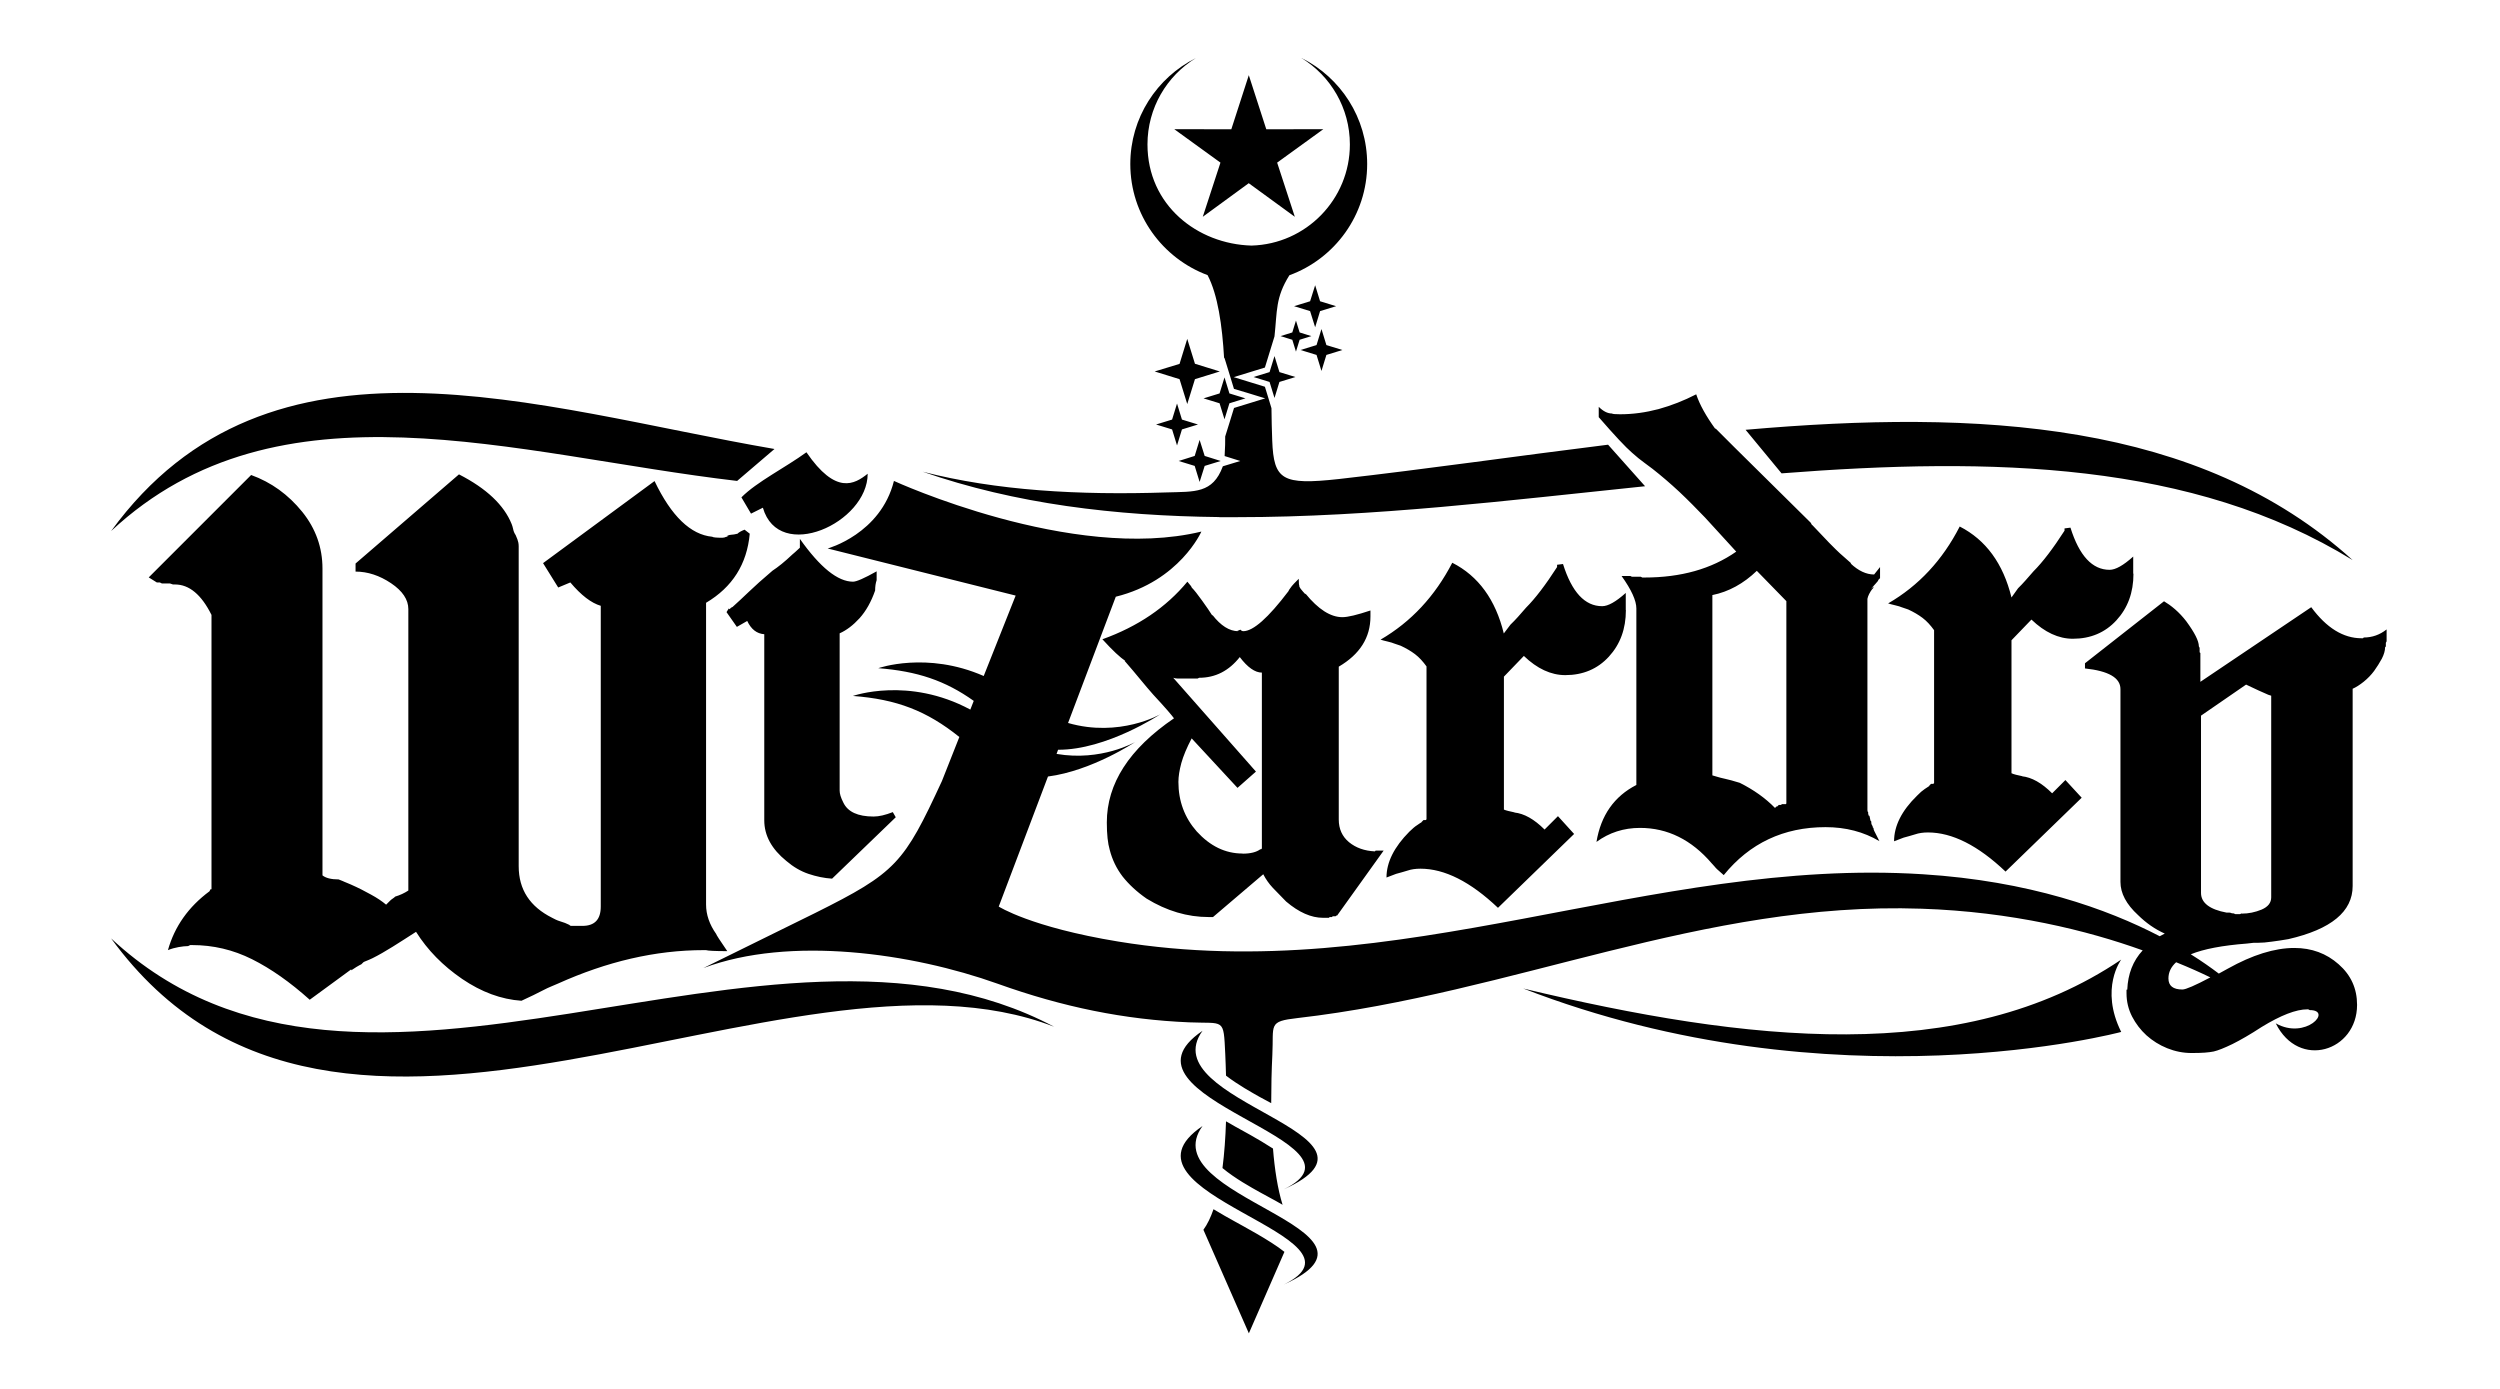 <?xml version="1.0" encoding="UTF-8" standalone="no"?>
<!-- Creator: CorelDRAW -->
<svg
   xmlns:dc="http://purl.org/dc/elements/1.1/"
   xmlns:cc="http://creativecommons.org/ns#"
   xmlns:rdf="http://www.w3.org/1999/02/22-rdf-syntax-ns#"
   xmlns:svg="http://www.w3.org/2000/svg"
   xmlns="http://www.w3.org/2000/svg"
   xmlns:xlink="http://www.w3.org/1999/xlink"
   xmlns:sodipodi="http://sodipodi.sourceforge.net/DTD/sodipodi-0.dtd"
   xmlns:inkscape="http://www.inkscape.org/namespaces/inkscape"
   xml:space="preserve"
   width="318.898"
   height="177.165"
   style="fill-rule:evenodd"
   viewBox="0 0 8.5 11"
   id="svg2"
   sodipodi:version="0.32"
   inkscape:version="0.46+devel"
   sodipodi:docname="Logo.svg"
   inkscape:output_extension="org.inkscape.output.svg.inkscape"
   version="1.0"><sodipodi:namedview
   inkscape:window-height="981"
   inkscape:window-width="1286"
   inkscape:pageshadow="2"
   inkscape:pageopacity="0.0"
   guidetolerance="10.0"
   gridtolerance="10.0"
   objecttolerance="10.0"
   borderopacity="1.0"
   bordercolor="#666666"
   pagecolor="#ffffff"
   id="base"
   showgrid="false"
   inkscape:zoom="1"
   inkscape:cx="518.82224"
   inkscape:cy="106.91895"
   inkscape:window-x="12"
   inkscape:window-y="30"
   inkscape:current-layer="svg2"
   units="mm"
   width="210mm" />
 <defs
   id="defs4"><inkscape:perspective
   sodipodi:type="inkscape:persp3d"
   inkscape:vp_x="0 : 495 : 1"
   inkscape:vp_y="0 : 1000 : 0"
   inkscape:vp_z="765 : 495 : 1"
   inkscape:persp3d-origin="382.5 : 330 : 1"
   id="perspective86" />
  <style
   type="text/css"
   id="style6">
   
    .fil1 {fill:#1F1A17}
    .fil6 {fill:white}
    .fil3 {fill:url(#id1)}
    .fil2 {fill:url(#id2)}
    .fil0 {fill:url(#id3)}
    .fil4 {fill:url(#id4)}
    .fil5 {fill:url(#id5)}
   
  </style>
   <clipPath
   id="id0">
    <rect
   x="2.862"
   y="3.047"
   width="2.776"
   height="1.731"
   id="rect9" />
   </clipPath>
  <linearGradient
   id="id1"
   gradientUnits="userSpaceOnUse"
   x1="5.953"
   y1="5.046"
   x2="4.986"
   y2="6.289">
   <stop
   offset="0"
   style="stop-color:#623620"
   id="stop12" />
   <stop
   offset="0.122"
   style="stop-color:#CC9E20"
   id="stop14" />
   <stop
   offset="0.239"
   style="stop-color:white"
   id="stop16" />
   <stop
   offset="0.522"
   style="stop-color:#CF9A30"
   id="stop18" />
   <stop
   offset="1"
   style="stop-color:#662D29"
   id="stop20" />
  </linearGradient>
  <linearGradient
   id="id2"
   gradientUnits="userSpaceOnUse"
   x1="2.911"
   y1="5.114"
   x2="3.15"
   y2="6.221">
   <stop
   offset="0"
   style="stop-color:#1F1A17"
   id="stop23" />
   <stop
   offset="0.059"
   style="stop-color:#626767"
   id="stop25" />
   <stop
   offset="0.122"
   style="stop-color:#B5B1B4"
   id="stop27" />
   <stop
   offset="0.188"
   style="stop-color:#E5E5E5"
   id="stop29" />
   <stop
   offset="0.239"
   style="stop-color:white"
   id="stop31" />
   <stop
   offset="0.4"
   style="stop-color:#C8CECB"
   id="stop33" />
   <stop
   offset="0.62"
   style="stop-color:#9F9A9E"
   id="stop35" />
   <stop
   offset="0.78"
   style="stop-color:#666467"
   id="stop37" />
   <stop
   offset="1"
   style="stop-color:#1F1A17"
   id="stop39" />
  </linearGradient>
  <radialGradient
   id="id3"
   gradientUnits="userSpaceOnUse"
   cx="4.25"
   cy="5.5"
   r="3.801"
   fx="4.25"
   fy="5.5">
   <stop
   offset="0"
   style="stop-color:white"
   id="stop42" />
   <stop
   offset="0.941"
   style="stop-color:#EFEFEE"
   id="stop44" />
   <stop
   offset="1"
   style="stop-color:#DEDEDD"
   id="stop46" />
  </radialGradient>
  <radialGradient
   id="id4"
   gradientUnits="userSpaceOnUse"
   cx="4.248"
   cy="3.916"
   r="1.501"
   fx="4.248"
   fy="3.916">
   <stop
   offset="0"
   style="stop-color:white"
   id="stop49" />
   <stop
   offset="0.82"
   style="stop-color:#E1E0E0"
   id="stop51" />
   <stop
   offset="1"
   style="stop-color:#C2C1C1"
   id="stop53" />
  </radialGradient>
  <radialGradient
   id="id5"
   gradientUnits="userSpaceOnUse"
   cx="4.254"
   cy="3.92"
   r="1.454"
   fx="4.254"
   fy="3.92">
   <stop
   offset="0"
   style="stop-color:#DA251D"
   id="stop56" />
   <stop
   offset="1"
   style="stop-color:#82282A"
   id="stop58" />
  </radialGradient>
 
  
  
  
  
  
  
  
  
  
  
 <radialGradient
   inkscape:collect="always"
   xlink:href="#id3"
   id="radialGradient2667"
   gradientUnits="userSpaceOnUse"
   cx="4.25"
   cy="5.5"
   fx="4.25"
   fy="5.5"
   r="3.801" /></defs>
 <path
   style="fill:#000000"
   id="path70"
   d="M 2.394,4.717 0.905,4.344 c 0,0 0.42,-0.115 0.525,-0.535 0,0 1.413,0.649 2.435,0.401 0,0 -0.172,0.391 -0.678,0.516 L 2.809,5.726 c 0.408,0.118 0.731,-0.069 0.731,-0.069 0,0 -0.425,0.283 -0.81,0.281 l -0.012,0.033 c 0.355,0.061 0.622,-0.094 0.622,-0.094 0,0 -0.342,0.228 -0.69,0.273 L 2.26,7.18 c 0,0 0.252,0.163 0.946,0.277 2.225,0.365 4.21,-0.67 6.372,-0.533 0.842,0.053 1.46,0.274 1.877,0.491 0.013,-0.007 0.026,-0.014 0.04,-0.021 -0.078,-0.035 -0.148,-0.084 -0.211,-0.146 -0.094,-0.086 -0.14,-0.174 -0.14,-0.263 l 0,-1.527 c 0,-0.09 -0.094,-0.144 -0.281,-0.164 l 0,-0.041 0.626,-0.491 c 0.027,0.016 0.057,0.037 0.088,0.064 0.031,0.027 0.061,0.059 0.088,0.094 0.066,0.09 0.1,0.156 0.1,0.199 l 0.006,0.012 0,0.035 0.006,0.006 0,0.228 0.878,-0.591 c 0.121,0.164 0.254,0.246 0.398,0.246 l 0.012,0 0.006,-0.006 c 0.066,0 0.127,-0.021 0.181,-0.064 l 0,0.094 -0.006,0.012 0,0.029 -0.006,0.006 c 0,0.027 -0.009,0.058 -0.026,0.091 -0.018,0.033 -0.038,0.065 -0.061,0.097 -0.023,0.031 -0.051,0.06 -0.082,0.085 -0.031,0.025 -0.061,0.044 -0.088,0.056 l 0,1.562 c 0,0.203 -0.17,0.343 -0.509,0.421 -0.047,0.008 -0.091,0.015 -0.132,0.02 -0.041,0.006 -0.077,0.009 -0.108,0.009 -0.016,0 -0.027,0 -0.035,0 -0.004,0 -0.021,0.002 -0.053,0.006 -0.194,0.015 -0.342,0.043 -0.445,0.085 0.088,0.055 0.161,0.107 0.222,0.153 0.022,-0.012 0.046,-0.025 0.071,-0.039 0.195,-0.109 0.371,-0.164 0.527,-0.164 0.137,0 0.254,0.043 0.351,0.129 0.098,0.086 0.146,0.193 0.146,0.322 0,0.367 -0.461,0.515 -0.644,0.146 0.237,0.134 0.455,-0.105 0.269,-0.105 l -0.012,-0.006 -0.006,0 c -0.09,0 -0.211,0.047 -0.363,0.14 -0.09,0.059 -0.167,0.103 -0.231,0.135 -0.064,0.031 -0.114,0.051 -0.149,0.059 -0.02,0.004 -0.043,0.007 -0.07,0.009 -0.027,0.002 -0.062,0.003 -0.105,0.003 -0.066,0 -0.131,-0.013 -0.193,-0.038 -0.062,-0.025 -0.117,-0.06 -0.164,-0.102 -0.047,-0.043 -0.085,-0.093 -0.114,-0.149 -0.029,-0.057 -0.044,-0.118 -0.044,-0.184 l 0,-0.029 0.006,0 c 0.005,-0.124 0.045,-0.228 0.122,-0.311 C 10.881,7.369 10.283,7.221 9.569,7.197 7.833,7.137 6.341,7.866 4.627,8.063 4.39,8.09 4.439,8.113 4.427,8.355 c -0.006,0.12 -0.009,0.251 -0.009,0.382 C 4.384,8.719 4.353,8.702 4.327,8.688 4.267,8.654 4.153,8.591 4.06,8.519 4.059,8.46 4.056,8.403 4.054,8.348 4.04,8.058 4.049,8.109 3.769,8.097 3.257,8.076 2.767,7.976 2.251,7.791 1.571,7.548 0.605,7.41 -0.079,7.667 L 0.806,7.231 C 1.449,6.91 1.508,6.839 1.81,6.186 L 1.948,5.837 C 1.69,5.63 1.452,5.538 1.105,5.512 c 0,0 0.439,-0.156 0.93,0.108 L 2.062,5.551 C 1.836,5.39 1.614,5.316 1.306,5.292 c 0,0 0.384,-0.136 0.835,0.062 L 2.394,4.717 z M 4.24,0.594 4.379,1.024 4.831,1.023 4.465,1.288 4.605,1.717 4.24,1.451 3.876,1.717 4.016,1.288 3.65,1.023 4.102,1.024 4.241,0.594 z M 4.659,0.46 c 0.308,0.154 0.519,0.472 0.519,0.839 0,0.405 -0.257,0.75 -0.616,0.881 -0.111,0.177 -0.096,0.282 -0.118,0.484 l -0.044,0.143 c -0.011,0.035 -0.021,0.069 -0.032,0.104 -0.035,0.011 -0.07,0.021 -0.104,0.032 l -0.143,0.044 0.143,0.044 c 0.035,0.011 0.07,0.021 0.104,0.032 0.011,0.035 0.021,0.069 0.032,0.104 l 0.02,0.066 c 7.717e-4,0.088 0.003,0.175 0.006,0.256 0.012,0.314 0.079,0.354 0.527,0.305 C 5.65,3.715 6.369,3.611 7.086,3.522 L 7.379,3.851 C 6.305,3.962 5.224,4.096 4.149,4.096 l -0.02,0 -0.122,0 7.79e-5,-7.717e-4 C 3.182,4.086 2.389,3.991 1.658,3.736 c 0.583,0.15 1.237,0.187 1.932,0.164 0.222,-0.007 0.365,0.01 0.445,-0.207 L 4.173,3.651 4.049,3.612 c 0.002,-0.028 0.003,-0.057 0.004,-0.089 l 5.404e-4,-0.066 0.038,-0.122 c 0.011,-0.035 0.021,-0.069 0.032,-0.104 0.035,-0.011 0.07,-0.021 0.104,-0.032 l 0.143,-0.044 -0.143,-0.044 C 4.192,3.101 4.157,3.09 4.123,3.08 4.112,3.045 4.101,3.01 4.091,2.975 l -0.044,-0.143 -0.002,0.007 C 4.03,2.577 3.995,2.334 3.914,2.179 3.557,2.046 3.302,1.702 3.302,1.299 c 0,-0.367 0.211,-0.685 0.519,-0.839 -0.23,0.141 -0.383,0.395 -0.383,0.684 0,0.481 0.395,0.789 0.824,0.801 0.432,-0.012 0.779,-0.366 0.779,-0.801 0,-0.289 -0.153,-0.543 -0.383,-0.684 z m 1.755,7.369 c 1.768,0.423 3.477,0.622 4.736,-0.229 0,0 -0.172,0.229 0,0.573 0,0 -2.273,0.611 -4.736,-0.344 z M 3.874,8.918 C 3.086,9.452 5.295,9.794 4.517,10.174 5.493,9.733 3.465,9.483 3.874,8.918 z m 0,-0.754 C 3.086,8.698 5.295,9.039 4.517,9.42 5.493,8.978 3.465,8.729 3.874,8.164 z M 12.983,4.436 C 11.716,3.656 10.129,3.619 8.46,3.749 L 8.175,3.404 C 10.021,3.242 11.766,3.334 12.983,4.436 z M 4.816,2.606 c 0.013,0.042 0.026,0.085 0.039,0.127 0.042,0.013 0.085,0.026 0.127,0.039 -0.042,0.013 -0.085,0.026 -0.127,0.039 -0.013,0.042 -0.026,0.085 -0.039,0.127 -0.013,-0.042 -0.026,-0.085 -0.039,-0.127 -0.042,-0.013 -0.085,-0.026 -0.127,-0.039 0.042,-0.013 0.085,-0.026 0.127,-0.039 0.013,-0.042 0.026,-0.085 0.039,-0.127 z M 4.444,2.82 c 0.013,0.042 0.026,0.085 0.039,0.127 0.042,0.013 0.085,0.026 0.127,0.039 -0.042,0.013 -0.085,0.026 -0.127,0.039 -0.013,0.042 -0.026,0.085 -0.039,0.127 -0.013,-0.042 -0.026,-0.085 -0.039,-0.127 -0.042,-0.013 -0.085,-0.026 -0.127,-0.039 0.042,-0.013 0.085,-0.026 0.127,-0.039 0.013,-0.042 0.026,-0.085 0.039,-0.127 z M 4.048,2.989 c 0.013,0.042 0.026,0.085 0.039,0.127 0.042,0.013 0.085,0.026 0.127,0.039 -0.042,0.013 -0.085,0.026 -0.127,0.039 -0.013,0.042 -0.026,0.085 -0.039,0.127 -0.013,-0.042 -0.026,-0.085 -0.039,-0.127 -0.042,-0.013 -0.085,-0.026 -0.127,-0.039 0.042,-0.013 0.085,-0.026 0.127,-0.039 0.013,-0.042 0.026,-0.085 0.039,-0.127 z M 3.672,3.196 c 0.013,0.042 0.026,0.085 0.039,0.127 0.042,0.013 0.085,0.026 0.127,0.039 -0.042,0.013 -0.085,0.026 -0.127,0.039 -0.013,0.042 -0.026,0.085 -0.039,0.127 -0.013,-0.042 -0.026,-0.085 -0.039,-0.127 -0.042,-0.013 -0.085,-0.026 -0.127,-0.039 0.042,-0.013 0.085,-0.026 0.127,-0.039 0.013,-0.042 0.026,-0.085 0.039,-0.127 z M 4.766,2.259 4.805,2.386 4.932,2.425 4.805,2.464 4.766,2.592 4.726,2.464 4.599,2.425 4.726,2.386 4.766,2.259 z M 3.851,3.484 3.891,3.611 4.018,3.651 3.891,3.69 3.851,3.817 3.812,3.69 3.685,3.651 3.812,3.611 3.851,3.484 z M 3.753,2.684 c 0.02,0.066 0.041,0.132 0.061,0.197 0.066,0.02 0.132,0.041 0.197,0.061 -0.066,0.02 -0.132,0.041 -0.197,0.061 C 3.793,3.069 3.773,3.134 3.753,3.2 3.733,3.134 3.712,3.069 3.692,3.003 3.626,2.983 3.561,2.962 3.495,2.942 3.561,2.922 3.626,2.902 3.692,2.882 3.712,2.816 3.733,2.75 3.753,2.684 z M 4.614,2.539 c 0.01,0.031 0.019,0.062 0.029,0.094 0.031,0.009 0.062,0.019 0.093,0.029 -0.031,0.009 -0.062,0.019 -0.093,0.029 -0.01,0.031 -0.019,0.062 -0.029,0.094 -0.01,-0.031 -0.019,-0.062 -0.029,-0.094 -0.031,-0.01 -0.062,-0.019 -0.093,-0.029 0.031,-0.01 0.062,-0.019 0.093,-0.029 0.01,-0.031 0.019,-0.062 0.029,-0.094 z M -4.77,7.432 C -2.773,9.293 0.423,6.926 2.699,8.132 0.57,7.304 -2.973,9.899 -4.77,7.432 z m 0,-3.226 C -3.441,2.967 -1.58,3.602 0.188,3.809 L 0.484,3.556 C -1.4,3.232 -3.512,2.48 -4.77,4.206 z M 0.247,4.195 c -0.027,0.011 -0.046,0.021 -0.056,0.032 -0.021,0.005 -0.037,0.008 -0.048,0.008 -0.011,0 -0.021,0.003 -0.032,0.008 l 0,0.008 -0.008,0 c -0.011,0.005 -0.021,0.008 -0.032,0.008 -0.048,0 -0.075,-0.003 -0.08,-0.008 -0.171,-0.016 -0.324,-0.163 -0.457,-0.441 l -0.883,0.65 0.12,0.193 0.096,-0.04 c 0.086,0.102 0.166,0.163 0.241,0.185 l 0,2.382 c 0,0.102 -0.048,0.153 -0.145,0.153 l -0.088,0 c -0.005,0 -0.009,-0.001 -0.012,-0.004 -0.003,-0.003 -0.004,-0.004 -0.004,-0.004 -0.021,-0.011 -0.045,-0.02 -0.072,-0.028 -0.027,-0.008 -0.047,-0.019 -0.064,-0.028 -0.175,-0.088 -0.265,-0.222 -0.265,-0.409 l 0,-2.534 c 0,-0.044 -0.019,-0.072 -0.024,-0.088 -0.011,-0.016 -0.017,-0.032 -0.02,-0.048 -0.003,-0.016 -0.008,-0.029 -0.012,-0.04 -0.06,-0.149 -0.198,-0.281 -0.417,-0.393 l -0.819,0.706 0,0.064 c 0.096,0 0.19,0.031 0.281,0.092 0.091,0.061 0.137,0.13 0.137,0.205 l 0,2.229 c -0.032,0.021 -0.067,0.037 -0.104,0.048 -0.005,0.005 -0.012,0.011 -0.02,0.016 -0.008,0.005 -0.015,0.011 -0.02,0.016 l -0.032,0.032 c -0.032,-0.027 -0.072,-0.054 -0.12,-0.08 -0.048,-0.027 -0.101,-0.054 -0.16,-0.08 -0.026,-0.012 -0.043,-0.017 -0.048,-0.02 -0.005,-0.003 -0.021,-0.009 -0.048,-0.02 -0.059,0 -0.102,-0.011 -0.128,-0.032 l 0,-2.43 c 0,-0.166 -0.053,-0.316 -0.16,-0.449 C -3.367,3.917 -3.501,3.82 -3.661,3.762 l -0.811,0.811 0.064,0.04 0.024,0 0.016,0.008 0.064,0 0.024,0.008 0.016,0 c 0.112,0 0.209,0.08 0.289,0.241 l 0,2.173 -0.008,0 -0.008,0.016 c -0.166,0.123 -0.276,0.278 -0.329,0.466 0.027,-0.011 0.055,-0.019 0.084,-0.024 0.029,-0.005 0.055,-0.008 0.076,-0.008 l 0.016,-0.008 0.016,0 c 0.166,0 0.324,0.037 0.474,0.112 0.15,0.075 0.302,0.182 0.457,0.321 0.08,-0.059 0.15,-0.11 0.209,-0.153 0.059,-0.043 0.099,-0.072 0.12,-0.088 l 0,0.008 c 0.032,-0.021 0.053,-0.035 0.064,-0.04 l 0.016,-0.008 0.016,-0.016 c 0.005,-0.005 0.031,-0.012 0.072,-0.032 0.099,-0.049 0.211,-0.123 0.345,-0.209 0.091,0.145 0.213,0.269 0.365,0.373 0.153,0.104 0.309,0.162 0.47,0.173 0.07,-0.032 0.127,-0.06 0.173,-0.084 0.045,-0.024 0.086,-0.038 0.116,-0.052 0.387,-0.174 0.77,-0.265 1.156,-0.265 l 0.016,0 c 0.016,0.005 0.072,0.008 0.169,0.008 -0.059,-0.086 -0.088,-0.131 -0.088,-0.136 -0.053,-0.075 -0.08,-0.153 -0.08,-0.233 l 0,-2.39 C 0.151,4.65 0.266,4.468 0.288,4.227 L 0.247,4.195 z M 1.444,6.472 1.421,6.432 c -0.059,0.023 -0.109,0.035 -0.152,0.035 -0.125,0 -0.205,-0.037 -0.24,-0.111 -0.02,-0.039 -0.029,-0.07 -0.029,-0.094 l 0,-1.246 C 1.054,4.992 1.107,4.952 1.158,4.896 c 0.051,-0.057 0.092,-0.13 0.123,-0.219 0,-0.031 0.004,-0.059 0.012,-0.082 l 0,-0.07 c -0.098,0.055 -0.16,0.082 -0.187,0.082 -0.121,0 -0.261,-0.113 -0.421,-0.339 l 0,0.07 c -0.012,0.012 -0.024,0.023 -0.038,0.035 -0.014,0.012 -0.021,0.018 -0.021,0.018 -0.062,0.059 -0.115,0.101 -0.158,0.129 -0.078,0.066 -0.14,0.122 -0.187,0.167 -0.047,0.045 -0.09,0.085 -0.129,0.12 l -0.012,0.006 -0.012,0.012 -0.006,-0.006 -0.018,0.029 0.082,0.117 0.082,-0.047 c 0.031,0.066 0.076,0.101 0.135,0.105 l 0,1.474 c 0,0.121 0.059,0.228 0.175,0.322 0.055,0.047 0.113,0.081 0.175,0.102 0.062,0.021 0.125,0.034 0.187,0.038 L 1.444,6.473 z M 1.222,3.752 C 1.117,3.836 0.969,3.921 0.737,3.582 0.569,3.704 0.344,3.816 0.222,3.939 l 0.076,0.129 0.094,-0.047 C 0.519,4.461 1.222,4.142 1.222,3.752 z m 4.087,2.985 -0.064,0 -0.006,0.006 C 5.157,6.739 5.089,6.715 5.034,6.67 4.98,6.625 4.953,6.565 4.953,6.491 l 0,-1.211 C 5.12,5.182 5.204,5.05 5.204,4.882 l 0,-0.047 c -0.105,0.035 -0.179,0.053 -0.222,0.053 -0.094,0 -0.191,-0.062 -0.293,-0.187 l 0,0.006 C 4.674,4.691 4.661,4.676 4.651,4.663 c -0.01,-0.014 -0.013,-0.021 -0.009,-0.021 -0.004,-0.004 -0.006,-0.023 -0.006,-0.058 -0.031,0.031 -0.05,0.051 -0.055,0.058 -0.006,0.008 -0.013,0.018 -0.021,0.029 l -0.006,0.012 c -0.16,0.211 -0.279,0.316 -0.357,0.316 -0.008,0 -0.016,-0.004 -0.023,-0.012 l -0.029,0.012 0.012,0 c -0.07,0 -0.138,-0.043 -0.205,-0.129 l 0,0.006 C 3.933,4.845 3.905,4.805 3.87,4.756 3.835,4.707 3.808,4.673 3.789,4.654 l -0.006,-0.012 -0.029,-0.035 c -0.168,0.203 -0.392,0.355 -0.673,0.456 0.082,0.09 0.142,0.146 0.181,0.17 l -0.006,0 c 0.047,0.054 0.089,0.104 0.126,0.149 0.037,0.045 0.071,0.085 0.102,0.12 0.051,0.055 0.089,0.097 0.114,0.126 0.025,0.029 0.042,0.05 0.05,0.061 -0.355,0.242 -0.532,0.517 -0.532,0.825 0,0.094 0.008,0.166 0.023,0.217 0.02,0.078 0.054,0.148 0.102,0.211 0.049,0.062 0.112,0.121 0.19,0.175 0.16,0.098 0.324,0.146 0.491,0.146 l 0.035,0 0.398,-0.339 c 0.02,0.039 0.045,0.075 0.076,0.108 0.031,0.033 0.066,0.069 0.105,0.108 0.101,0.086 0.199,0.129 0.292,0.129 l 0.047,0 0.006,-0.006 0.018,0 0.006,-0.006 0.023,0 0.006,-0.006 0.006,0 0.369,-0.515 z m -1.118,0.023 c -0.137,0 -0.257,-0.059 -0.363,-0.175 C 3.732,6.476 3.683,6.345 3.683,6.193 c 0,-0.043 0.008,-0.093 0.023,-0.149 0.016,-0.057 0.043,-0.122 0.082,-0.196 L 4.151,6.24 4.297,6.111 3.642,5.368 c 0.012,0.004 0.023,0.006 0.035,0.006 0.016,0 0.027,0 0.035,0 l 0.123,0 0.012,-0.006 c 0.129,0 0.236,-0.055 0.322,-0.164 0.062,0.082 0.121,0.123 0.175,0.123 l 0,1.393 -0.006,0.006 -0.006,0 c -0.031,0.023 -0.078,0.035 -0.14,0.035 z m 3.035,-1.929 0,-0.135 c -0.078,0.07 -0.14,0.105 -0.187,0.105 -0.137,0 -0.24,-0.111 -0.31,-0.334 l -0.047,0.006 0,0.018 c -0.09,0.14 -0.172,0.248 -0.246,0.322 -0.023,0.027 -0.045,0.052 -0.064,0.073 -0.02,0.022 -0.039,0.042 -0.059,0.061 l -0.053,0.07 C 6.195,4.75 6.059,4.562 5.852,4.457 5.715,4.722 5.526,4.925 5.284,5.066 c 0.012,0.004 0.03,0.009 0.056,0.015 0.025,0.006 0.042,0.011 0.05,0.015 0.023,0.008 0.041,0.014 0.053,0.018 0.043,0.02 0.081,0.042 0.114,0.067 0.033,0.025 0.063,0.058 0.091,0.097 l 0,1.211 -0.006,0.006 -0.018,0 -0.018,0.018 0.012,-0.006 C 5.606,6.513 5.591,6.523 5.574,6.535 5.556,6.546 5.536,6.564 5.512,6.587 5.392,6.708 5.331,6.829 5.331,6.95 l 0.076,-0.029 c 0.031,-0.008 0.061,-0.017 0.091,-0.026 0.029,-0.01 0.063,-0.015 0.102,-0.015 0.191,0 0.396,0.103 0.614,0.31 L 6.817,6.605 6.689,6.464 6.583,6.57 C 6.501,6.488 6.421,6.443 6.343,6.435 l 0.006,0 C 6.33,6.431 6.312,6.427 6.296,6.423 6.281,6.419 6.269,6.416 6.261,6.412 l 0,-1.053 0.158,-0.164 c 0.105,0.101 0.215,0.152 0.328,0.152 0.14,0 0.256,-0.049 0.345,-0.146 0.09,-0.098 0.135,-0.22 0.135,-0.369 z m 2.014,-0.34 -0.047,0.059 c -0.062,0 -0.125,-0.029 -0.187,-0.088 l 0.006,0 c -0.008,-0.008 -0.017,-0.016 -0.026,-0.023 -0.01,-0.008 -0.019,-0.016 -0.026,-0.023 -0.027,-0.023 -0.051,-0.045 -0.07,-0.064 -0.02,-0.02 -0.037,-0.037 -0.053,-0.053 L 8.703,4.158 c 0,0.004 -0.004,-0.002 -0.012,-0.018 L 8.082,3.538 7.936,3.392 l 0,0.006 C 7.862,3.296 7.811,3.204 7.784,3.123 7.687,3.173 7.587,3.212 7.486,3.24 7.384,3.267 7.283,3.281 7.181,3.281 c -0.039,0 -0.061,-0.002 -0.064,-0.006 -0.035,0 -0.07,-0.018 -0.105,-0.053 l 0,0.082 c 0.125,0.144 0.213,0.238 0.263,0.281 0.035,0.031 0.067,0.058 0.097,0.079 0.029,0.021 0.052,0.038 0.067,0.05 0.07,0.055 0.14,0.115 0.211,0.181 0.07,0.066 0.138,0.135 0.205,0.205 l 0.246,0.269 C 7.905,4.506 7.663,4.574 7.375,4.574 l -0.018,0 -0.012,-0.006 -0.07,0 -0.012,-0.006 -0.07,0 c 0.078,0.109 0.117,0.195 0.117,0.257 l 0,1.398 c -0.175,0.09 -0.281,0.24 -0.316,0.451 0.101,-0.074 0.216,-0.111 0.345,-0.111 0.218,0 0.408,0.094 0.568,0.281 0.008,0.008 0.015,0.016 0.021,0.023 0.006,0.008 0.013,0.015 0.021,0.023 l 0.053,0.047 C 8.207,6.678 8.477,6.551 8.808,6.551 c 0.16,0 0.302,0.037 0.427,0.111 L 9.194,6.581 c -0.004,-0.008 -0.006,-0.016 -0.006,-0.023 l -0.006,-0.006 0,-0.006 -0.006,-0.012 c -0.004,-0.004 -0.006,-0.014 -0.006,-0.029 l -0.006,-0.006 c -0.004,-0.02 -0.006,-0.029 -0.006,-0.029 0,-0.004 -0.002,-0.008 -0.006,-0.012 l 0,0.006 -0.006,-0.018 0,-0.012 c -0.004,-0.004 -0.006,-0.01 -0.006,-0.018 l 0,-1.673 c 0.004,-0.023 0.018,-0.051 0.041,-0.082 l 0,-0.012 c 0.008,-0.008 0.015,-0.016 0.021,-0.023 0.006,-0.008 0.013,-0.016 0.02,-0.023 l 0.006,-0.012 0.012,-0.012 0,-0.088 z m -0.749,1.878 -0.029,0 -0.006,0.006 -0.018,0 -0.012,0.012 -0.006,0 -0.012,0.012 C 8.332,6.321 8.239,6.255 8.129,6.2 c -0.051,-0.016 -0.09,-0.026 -0.117,-0.032 -0.027,-0.006 -0.047,-0.011 -0.059,-0.015 -0.027,-0.008 -0.041,-0.012 -0.041,-0.012 l 0,-1.428 C 8.041,4.687 8.159,4.622 8.264,4.521 l 0.234,0.24 0,1.603 -0.006,0.006 z m 0.69,-1.703 0.012,-0.023 c -0.008,0.008 -0.012,0.014 -0.012,0.018 l 0,0.006 z m -0.006,-0.012 0,-0.006 0,0.012 c -0.004,0 -0.004,-0.002 0,-0.006 z m 2.07,-0.111 0,-0.135 c -0.078,0.07 -0.14,0.105 -0.187,0.105 -0.137,0 -0.24,-0.111 -0.31,-0.334 l -0.047,0.006 0,0.018 c -0.09,0.14 -0.172,0.248 -0.246,0.322 -0.023,0.027 -0.045,0.052 -0.064,0.073 -0.019,0.022 -0.039,0.042 -0.058,0.061 L 10.281,4.732 C 10.215,4.463 10.078,4.276 9.871,4.17 9.735,4.436 9.546,4.639 9.304,4.779 c 0.012,0.004 0.03,0.009 0.056,0.015 0.025,0.006 0.042,0.011 0.05,0.015 0.023,0.008 0.041,0.014 0.053,0.018 0.043,0.02 0.081,0.042 0.114,0.067 0.033,0.025 0.063,0.058 0.091,0.097 l 0,1.211 -0.006,0.006 -0.018,0 -0.018,0.018 0.012,-0.006 c -0.012,0.008 -0.026,0.018 -0.044,0.029 -0.018,0.012 -0.038,0.029 -0.061,0.053 C 9.411,6.421 9.351,6.542 9.351,6.663 l 0.076,-0.029 c 0.031,-0.008 0.061,-0.017 0.091,-0.026 0.029,-0.01 0.063,-0.015 0.102,-0.015 0.191,0 0.396,0.103 0.614,0.31 L 10.837,6.318 10.708,6.178 10.603,6.283 c -0.082,-0.082 -0.162,-0.127 -0.24,-0.135 l 0.006,0 c -0.02,-0.004 -0.037,-0.008 -0.053,-0.012 -0.016,-0.004 -0.027,-0.008 -0.035,-0.012 l 0,-1.053 0.158,-0.164 c 0.105,0.101 0.215,0.152 0.328,0.152 0.14,0 0.256,-0.049 0.345,-0.146 0.09,-0.098 0.135,-0.22 0.135,-0.369 z m 0.611,3.198 c -0.076,-0.037 -0.167,-0.078 -0.271,-0.12 -0.041,0.037 -0.061,0.08 -0.061,0.128 0,0.059 0.037,0.088 0.111,0.088 0.026,0 0.1,-0.032 0.221,-0.096 z m 0.247,-0.507 -0.012,0.006 -0.035,0 c -0.004,0 -0.007,-9.244e-4 -0.009,-0.003 -0.002,-0.002 -0.005,-0.003 -0.009,-0.003 -0.008,0 -0.014,-9.265e-4 -0.018,-0.003 -0.004,-0.002 -0.008,-0.003 -0.012,-0.003 l -0.023,0 C 11.85,7.203 11.782,7.15 11.782,7.072 l 0,-1.404 0.357,-0.246 0.1,0.047 c 0.02,0.008 0.037,0.016 0.052,0.023 0.016,0.008 0.031,0.014 0.047,0.018 l 0,1.597 c 0,0.043 -0.025,0.075 -0.076,0.097 -0.051,0.021 -0.103,0.032 -0.158,0.032 z M 4.432,9.096 c 0.013,0.165 0.037,0.32 0.076,0.446 C 4.44,9.502 4.374,9.469 4.327,9.442 4.261,9.405 4.13,9.333 4.032,9.251 c 0.015,-0.117 0.024,-0.243 0.028,-0.37 0.026,0.015 0.051,0.028 0.072,0.041 0.038,0.021 0.182,0.098 0.299,0.174 z M 4.523,9.914 4.241,10.56 3.881,9.74 c 0.032,-0.044 0.058,-0.099 0.08,-0.163 0.062,0.038 0.123,0.072 0.172,0.099 0.049,0.028 0.274,0.146 0.39,0.239 z"
   class="fil1" />
</svg>